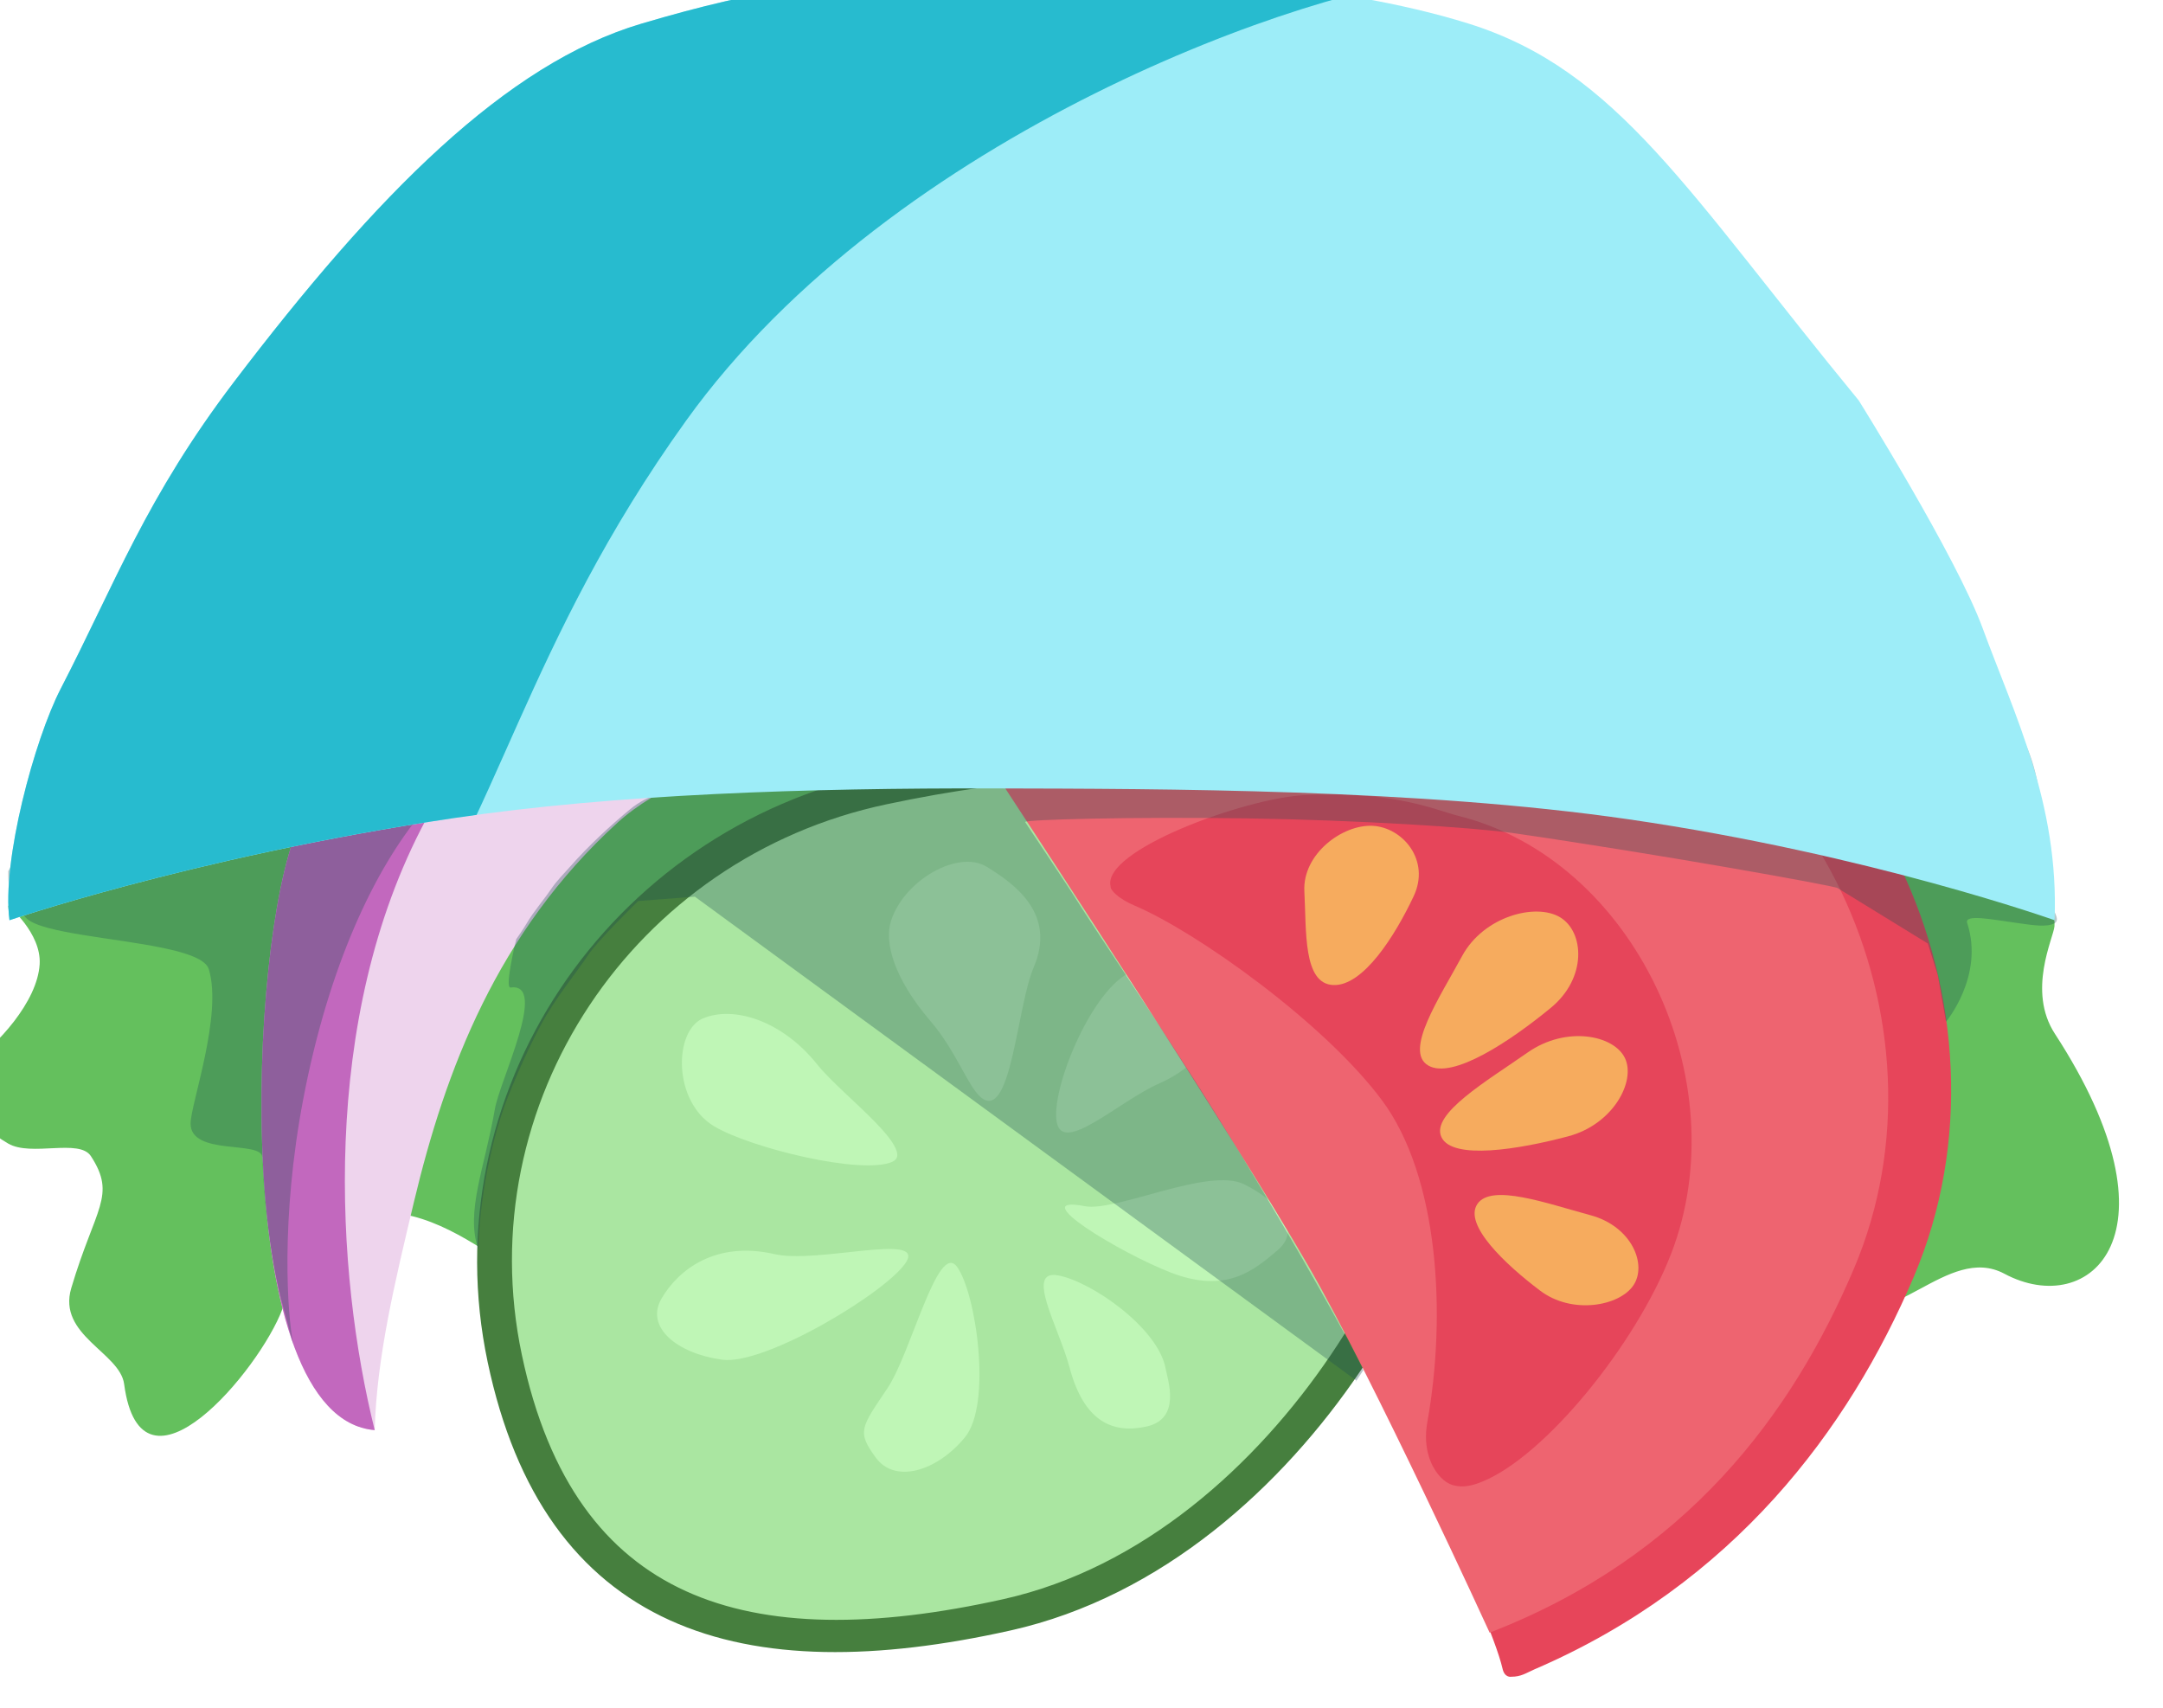 <?xml version="1.0" encoding="UTF-8" standalone="no"?>
<!DOCTYPE svg PUBLIC "-//W3C//DTD SVG 1.1//EN" "http://www.w3.org/Graphics/SVG/1.1/DTD/svg11.dtd">
<svg width="100%" height="100%" viewBox="0 0 941 743" version="1.1" xmlns="http://www.w3.org/2000/svg" xmlns:xlink="http://www.w3.org/1999/xlink" xml:space="preserve" xmlns:serif="http://www.serif.com/" style="fill-rule:evenodd;clip-rule:evenodd;stroke-linecap:round;stroke-linejoin:round;stroke-miterlimit:1.5;">
    <g transform="matrix(-1,-1.22465e-16,1.22465e-16,-1,2799.45,3125.28)">
        <g transform="matrix(1,0,0,2.212,-63.093,-1492.23)">
            <path d="M2859,1909.39C2859,1909.39 2844.47,1903.97 2845.29,1897.85C2846.27,1890.5 2863.54,1881.94 2876.73,1877.79C2887.86,1874.29 2874.29,1866.62 2859,1862.59C2848.99,1859.95 2828.05,1863.63 2822.99,1860.11C2811.78,1852.31 2821.13,1850.02 2831.55,1834.14C2837.63,1824.88 2810.37,1821.49 2808.54,1815.29C2801.14,1790.1 2749.54,1818.11 2739.73,1830C2708.24,1868.15 2645.36,1837.22 2630.6,1835.91C2452.35,1820.22 2564.24,1852.56 2548.64,1866.51C2521.16,1891.07 2562.33,1869.63 2510.3,1852.11C2489.77,1845.2 2468.19,1825.3 2418.9,1812.5C2398.8,1807.28 2368.23,1780.72 2357.74,1790.75C2355.76,1792.63 2366.87,1802.94 2360.87,1812.5C2355.07,1821.74 2387.34,1823.98 2380.74,1828.99C2374.62,1833.65 2354.8,1830.05 2336.64,1823.26C2324.96,1818.89 2313.97,1809.44 2307.77,1812.5C2284.16,1824.13 2292.3,1881.51 2281.73,1884.01C2260.12,1889.1 2227.86,1887.58 2208.87,1890.34C2133.37,1901.32 2077.89,1820.72 2079.59,1831.37C2083.72,1857.35 2073.87,1834.76 2063.09,1831.57C2039.99,1824.72 2015.32,1842.97 1990.57,1836.99C1953.15,1827.95 1911.91,1844.81 1968.58,1884.18C1980.72,1892.61 1969.22,1902.97 1968.76,1905.31C1967.36,1912.4 1999.48,1932.56 2017.87,1932.56L2825.09,1932.56C2843.49,1932.56 2858.42,1915.63 2858.42,1907.32L2859,1909.39Z" style="fill:rgb(100,192,93);"/>
        </g>
        <g transform="matrix(-1.207,-5.72,6.223,-1.313,-6573.74,17437.8)">
            <g transform="matrix(1,0,0,1,-0.548,0.42)">
                <path d="M2165.17,1824.76C2174.28,1824.35 2197.86,1841.24 2198.12,1861.64C2198.35,1880.04 2191.43,1891.63 2171.74,1891.63C2152.05,1891.63 2136.06,1876.67 2136.06,1858.24C2136.06,1839.82 2140.76,1825.85 2165.17,1824.76Z" style="fill:rgb(170,230,161);stroke:rgb(70,127,62);stroke-width:2.39px;"/>
            </g>
            <g transform="matrix(1,0,0,1,2.28,4.329)">
                <path d="M2152.56,1834.71C2154.94,1834.71 2158,1835.94 2158.95,1840.06C2159.64,1843.01 2162.62,1847.44 2160.23,1847.44C2157.85,1847.44 2151.42,1843.48 2150.46,1840.6C2149.47,1837.62 2150.18,1834.71 2152.56,1834.71Z" style="fill:rgb(191,246,182);"/>
            </g>
            <g transform="matrix(0.469,0.796,-0.796,0.469,2626.43,-734.917)">
                <path d="M2152.17,1834.94C2154.56,1834.94 2157.26,1834.95 2159.11,1839.03C2160.8,1842.78 2162.93,1851.31 2160.23,1847.44C2158.87,1845.49 2151.42,1843.48 2150.46,1840.6C2149.47,1837.62 2149.79,1834.94 2152.17,1834.94Z" style="fill:rgb(191,246,182);"/>
            </g>
            <g transform="matrix(-0.412,0.911,-0.911,-0.412,4746.68,647.01)">
                <path d="M2151.66,1837.75C2153.81,1836.73 2155.98,1837.2 2157.9,1840.97C2159.28,1843.67 2162.62,1847.44 2160.23,1847.44C2157.85,1847.44 2152.6,1844.99 2151.41,1842.19C2151.04,1841.34 2149.5,1838.79 2151.66,1837.75Z" style="fill:rgb(191,246,182);"/>
            </g>
            <g transform="matrix(-0.924,0.383,-0.383,-0.924,4876.95,2740.41)">
                <path d="M2153.28,1836.04C2155.66,1836.04 2155.72,1836.42 2157.12,1839.55C2158.37,1842.32 2164.23,1848.39 2161.85,1848.39C2159.47,1848.39 2151.94,1844.73 2150.99,1841.85C2150,1838.88 2150.9,1836.04 2153.28,1836.04Z" style="fill:rgb(191,246,182);"/>
            </g>
            <g transform="matrix(-0.769,-0.64,0.64,-0.769,2650.34,4669.24)">
                <path d="M2152.56,1834.71C2154.94,1834.71 2158,1835.94 2158.95,1840.06C2159.64,1843.01 2164.94,1848.39 2162.56,1848.39C2160.17,1848.39 2151.42,1843.48 2150.46,1840.6C2149.47,1837.62 2150.18,1834.71 2152.56,1834.71Z" style="fill:rgb(191,246,182);"/>
            </g>
            <g transform="matrix(-0.204,-0.979,0.979,-0.204,793.524,4355.78)">
                <path d="M2152.95,1833.46C2155.33,1833.46 2158,1835.94 2158.95,1840.06C2159.64,1843.01 2162.97,1849.1 2160.59,1849.1C2158.21,1849.1 2152.03,1844.01 2150.38,1841.47C2148.43,1838.49 2150.57,1833.46 2152.95,1833.46Z" style="fill:rgb(191,246,182);stroke:rgb(170,230,161);stroke-width:0.4px;"/>
            </g>
            <g transform="matrix(0.718,-0.696,0.696,0.718,-679.702,2033.71)">
                <path d="M2152.56,1834.71C2154.94,1834.71 2158.59,1834.97 2159.54,1839.08C2160.23,1842.04 2164.59,1848.97 2162.21,1848.97C2161.06,1848.97 2158.72,1847.08 2155.85,1846.19C2151.87,1844.94 2149.84,1843.09 2149.35,1841.59C2148.36,1838.62 2150.18,1834.71 2152.56,1834.71Z" style="fill:rgb(191,246,182);"/>
            </g>
        </g>
        <g transform="matrix(-0.566,6.851,-7.323,-0.605,16972.5,-14771.6)">
            <g transform="matrix(0.69,0,0,1.146,862.048,-253.149)">
                <path d="M2724.88,1771.3C2724.88,1763.79 2712.73,1750.62 2693.3,1744.53C2693.3,1744.53 2686.7,1742.76 2683.38,1742.14C2672.41,1740.1 2629.07,1741.17 2629.07,1748.68C2635.74,1748.47 2642.77,1749.09 2650.23,1749.73C2662.52,1750.79 2675.49,1752.87 2686.43,1758.6C2690.03,1760.48 2692.46,1763.63 2695.68,1766.16C2719.03,1800.11 2642.28,1820.03 2653.23,1821.25C2658.9,1821.87 2673.3,1820.16 2678.93,1818.42C2687.39,1815.79 2693.94,1813.26 2699.43,1810.27C2703.25,1808.2 2706.3,1805.9 2710.2,1803.19C2716.91,1798.52 2719.76,1795.11 2722.46,1790.59C2725.93,1784.77 2726.43,1778.76 2724.88,1771.3Z" style="fill:rgb(238,212,237);"/>
            </g>
            <g transform="matrix(0.69,0,0,1.146,862.048,-253.149)">
                <path d="M2724.88,1771.3C2724.88,1763.79 2712.73,1750.62 2693.3,1744.53C2693.3,1744.53 2686.7,1742.76 2683.38,1742.14C2672.41,1740.1 2629.07,1741.17 2629.07,1748.68C2643.02,1746.02 2666.18,1744.06 2685.25,1748.72C2696.56,1751.48 2706.05,1757.14 2712.38,1764.82C2730.23,1801.38 2641.28,1820.5 2653.23,1821.25C2658.92,1821.6 2673.3,1820.16 2678.93,1818.42C2687.39,1815.79 2693.94,1813.26 2699.43,1810.27C2703.25,1808.2 2706.3,1805.9 2710.2,1803.19C2716.91,1798.52 2719.76,1795.11 2722.46,1790.59C2725.93,1784.77 2726.43,1778.76 2724.88,1771.3Z" style="fill:rgb(194,104,190);"/>
            </g>
        </g>
        <g transform="matrix(5.474,-3.16,2.681,4.643,-14228.6,741.658)">
            <path d="M2112.08,1793.75C2111.5,1793.35 2111.07,1793.41 2110.45,1793.33C2095.66,1791.28 2083.5,1797.39 2074.32,1805.53C2058.32,1819.74 2056.14,1849.74 2070.47,1865.17C2072.31,1867.15 2075.18,1871.82 2084.06,1876.86C2089.22,1879.78 2096.61,1881.49 2106.97,1881.5C2108.33,1881.5 2110.08,1881.4 2111,1880.99C2111,1880.99 2111.72,1880.5 2111.66,1879.36C2111.22,1871.59 2109.98,1842.49 2109.98,1829.28C2109.98,1819.02 2111.17,1799.12 2112.32,1794.69C2112.53,1793.92 2112.08,1793.75 2112.08,1793.75Z" style="fill:rgb(231,69,90);"/>
            <g transform="matrix(0.916,0,0,0.918,177.5,151.082)">
                <path d="M2111.74,1793.73C2096.09,1790.87 2083.89,1797.04 2074.32,1805.53C2058.32,1819.74 2056.14,1849.74 2070.47,1865.17C2072.31,1867.15 2075.18,1871.82 2084.06,1876.86C2089.89,1880.16 2109.46,1882.04 2111.04,1881.4C2111.04,1881.4 2111.59,1880.95 2111.56,1880.25C2111.28,1874.09 2109.76,1843.55 2109.76,1829.82C2109.76,1818.17 2111.74,1793.73 2111.74,1793.73Z" style="fill:rgb(238,100,112);"/>
            </g>
            <g transform="matrix(0.626,0,0,0.661,789.492,623.514)">
                <path d="M2107.67,1794.23C2106.92,1793.42 2105.95,1793.1 2104.77,1792.92C2097.35,1791.8 2082.62,1798.09 2074.32,1805.53C2058.39,1819.82 2056.14,1849.74 2070.47,1865.17C2072.31,1867.15 2075.18,1871.82 2084.06,1876.86C2089.89,1880.16 2106.34,1883.4 2107.47,1879C2107.69,1878.67 2107.44,1877.28 2106.2,1875.45C2101.74,1868.82 2094.6,1851.34 2093.38,1839.61C2092.17,1827.93 2099.09,1812.77 2106.73,1802.66C2108.75,1799.99 2108.86,1797.42 2108.5,1795.87C2108.24,1794.74 2107.67,1794.23 2107.67,1794.23Z" style="fill:rgb(230,69,90);"/>
            </g>
            <g transform="matrix(1.304,0.989,-0.835,1.125,910.765,-2310.04)">
                <path d="M2097.83,1853.22C2099.17,1853.22 2099.47,1856.11 2099.91,1858.28C2100.32,1860.32 2098.82,1862.05 2097.48,1862.05C2096.14,1862.05 2094.61,1860.31 2095.06,1858.28C2095.53,1856.1 2096.49,1853.22 2097.83,1853.22Z" style="fill:rgb(246,171,94);"/>
            </g>
            <g transform="matrix(0.714,1.495,-1.439,0.634,3264.93,-2471.12)">
                <path d="M2097.83,1853.22C2099.17,1853.22 2099.47,1856.11 2099.91,1858.28C2100.32,1860.32 2098.82,1862.05 2097.48,1862.05C2096.14,1862.05 2094.61,1860.31 2095.06,1858.28C2095.53,1856.1 2096.49,1853.22 2097.83,1853.22Z" style="fill:rgb(246,171,94);"/>
            </g>
            <g transform="matrix(-0.105,1.552,-1.551,-0.153,5192.29,-1137.79)">
                <path d="M2097.83,1853.22C2099.17,1853.22 2099.47,1856.11 2099.91,1858.28C2100.32,1860.32 2098.82,1862.05 2097.48,1862.05C2096.14,1862.05 2094.61,1860.31 2095.06,1858.28C2095.53,1856.1 2096.49,1853.22 2097.83,1853.22Z" style="fill:rgb(246,171,94);"/>
            </g>
            <g transform="matrix(-1.157,0.666,-0.782,-1.338,5974.24,2910.8)">
                <path d="M2097.83,1853.22C2099.17,1853.22 2099.47,1856.11 2099.91,1858.28C2100.32,1860.32 2098.82,1862.05 2097.48,1862.05C2096.14,1862.05 2094.61,1860.31 2095.06,1858.28C2095.53,1856.1 2096.49,1853.22 2097.83,1853.22Z" style="fill:rgb(246,171,94);"/>
            </g>
        </g>
        <g transform="matrix(1,0,0,0.661,0,953.071)">
            <path d="M2795.86,2712.89C2795.86,2694.07 2794.09,2699.33 2781.64,2699.33C2772.76,2703.37 2730.68,2826.02 2705.34,2806.24C2695.97,2798.93 2747.21,2773.05 2752.74,2736.92C2753.86,2729.6 2771.08,2705.6 2776.01,2702.03C2827.09,2665.03 2713.76,2673.97 2708.61,2648.41C2702.52,2618.12 2716.56,2559.59 2716.53,2546.73C2716.47,2525.32 2685.62,2535.88 2685.32,2524.63C2684.94,2510.51 2684.37,2498.77 2683.51,2487.18C2681.64,2461.82 2678.99,2440.62 2675.89,2424.09C2674.38,2416.09 2671.43,2398.48 2671.95,2402.36C2674.33,2420.31 2677.57,2483.31 2667.47,2563.31C2645.52,2737.14 2587.69,2818.07 2561.18,2780C2548.26,2761.43 2527,2798.17 2546.54,2765.48C2552.82,2754.98 2473.68,2926.78 2471.11,2932.77C2463.55,2950.37 2536.12,2791.31 2534.03,2789.99C2531.67,2788.5 2464.62,2789.28 2481.21,2785.65C2489.35,2783.88 2478.87,2777.38 2487.17,2771.28C2499.11,2762.5 2479.06,2762.78 2504.46,2765.48C2508.34,2765.89 2517.23,2763.76 2525.32,2753.68C2533.99,2742.87 2543.58,2729.38 2551.35,2716.02C2554.28,2710.98 2557.36,2706.38 2559.6,2701.34C2562.59,2694.58 2567.36,2686.24 2570.23,2678.79C2571.82,2674.65 2574.87,2668.11 2574.87,2668.11C2574.87,2668.11 2580.12,2635.73 2577.32,2636.33C2560.83,2639.85 2582.02,2575.26 2584.17,2556.26C2588.49,2518.18 2597.06,2488.58 2591.36,2464.17C2590.55,2505.78 2583.69,2545.93 2577.44,2568.14C2577.44,2568.14 2572.01,2589.29 2564.36,2611.08C2557.94,2629.34 2548.23,2646.94 2543.69,2657.48C2539.52,2667.18 2521.81,2693.26 2521.81,2693.26L2497.15,2696.12L2209.45,2377.75C2209.45,2377.75 2210.21,2375.74 2209.23,2377.85C2208.24,2379.98 2206.32,2384.55 2206.32,2384.55C2206.32,2384.55 2208.03,2389.79 2209.58,2394.32C2219.95,2424.58 2243.58,2487.4 2268.71,2548.83C2293.03,2608.26 2319.48,2665.95 2333.54,2699.8C2334.74,2702.69 2353.47,2745.24 2353.47,2745.24C2354,2746.86 2307.22,2748.76 2256.84,2747.65C2209.43,2746.61 2158.24,2741.7 2141.13,2737.96C2078.21,2724.2 2000.36,2703.03 2000,2701.77L1960.75,2665.29L1956.42,2644.36L1952.86,2613.78C1952.86,2613.78 1936.1,2643.93 1943.64,2678.79C1944.94,2684.84 1933.06,2681.14 1921.81,2678.79C1915.22,2677.41 1908.84,2675.73 1905.48,2678.79C1900.61,2683.25 1917.86,2705.5 1914.65,2720.59C1905.03,2765.8 1921.56,2815.16 1928.03,2815.16L2773.31,2815.16C2762.45,2813.84 2771.32,2799.65 2771.32,2780.84L2795.86,2712.89Z" style="fill:rgb(26,75,82);fill-opacity:0.31;"/>
        </g>
        <g transform="matrix(1,-1.11022e-16,1.11022e-16,1,-63.093,849.743)">
            <path d="M2836.17,1975.85C2847.49,1953.94 2861.89,1900.86 2858.42,1875.22C2858.42,1875.22 2839.61,1881.66 2807.51,1890.21C2773.08,1899.39 2723.36,1910.99 2665.22,1919.64C2594.75,1930.13 2510.87,1932.75 2430.05,1932.56C2356.52,1932.38 2245.35,1932.38 2153.86,1919.1C2049.33,1903.92 1968.71,1875.22 1968.71,1875.22C1966.74,1926.12 1986.33,1964.96 2000,2002.25C2011.44,2033.43 2053.89,2101.31 2053.89,2101.31C2128.28,2191.82 2158.6,2244.88 2223.55,2265.24C2281.57,2283.43 2364.81,2288.51 2433.71,2287.17C2495.84,2285.96 2531.53,2280.65 2583.51,2265.24C2642.35,2247.81 2698.6,2191.08 2760.69,2109.47C2798.95,2059.18 2812.43,2021.81 2836.17,1975.85Z" style="fill:rgb(157,237,248);"/>
            <g>
                <clipPath id="_clip1">
                    <path d="M2836.17,1975.85C2847.49,1953.94 2861.89,1900.86 2858.42,1875.22C2858.42,1875.22 2839.61,1881.66 2807.51,1890.21C2773.08,1899.39 2723.36,1910.99 2665.22,1919.64C2594.75,1930.13 2510.87,1932.75 2430.05,1932.56C2356.52,1932.38 2245.35,1932.38 2153.86,1919.1C2049.33,1903.92 1968.71,1875.22 1968.71,1875.22C1966.74,1926.12 1986.33,1964.96 2000,2002.25C2011.44,2033.43 2053.89,2101.31 2053.89,2101.31C2128.28,2191.82 2158.6,2244.88 2223.55,2265.24C2281.57,2283.43 2364.81,2288.51 2433.71,2287.17C2495.84,2285.96 2531.53,2280.65 2583.51,2265.24C2642.35,2247.81 2698.6,2191.08 2760.69,2109.47C2798.95,2059.18 2812.43,2021.81 2836.17,1975.85Z"/>
                </clipPath>
                <g clip-path="url(#_clip1)">
                    <g transform="matrix(1.005,-0.337,0.397,1.184,-1418.3,-642.322)">
                        <path d="M2438.63,3173.66C2348.21,3140.36 2252.7,3122.72 2387.31,3152.53C2440.68,3164.35 2623.12,3162.86 2741.86,3090.23C2833.75,3034.03 2867.6,2978.83 2925.83,2944.76C2970.13,2918.84 3051.96,2928.23 3095.08,2934.14C3330.91,2966.48 3074.8,3328.57 3074.8,3328.57L2471.12,3340.16L2438.63,3173.66Z" style="fill:rgb(39,187,207);"/>
                    </g>
                </g>
            </g>
        </g>
    </g>
</svg>
